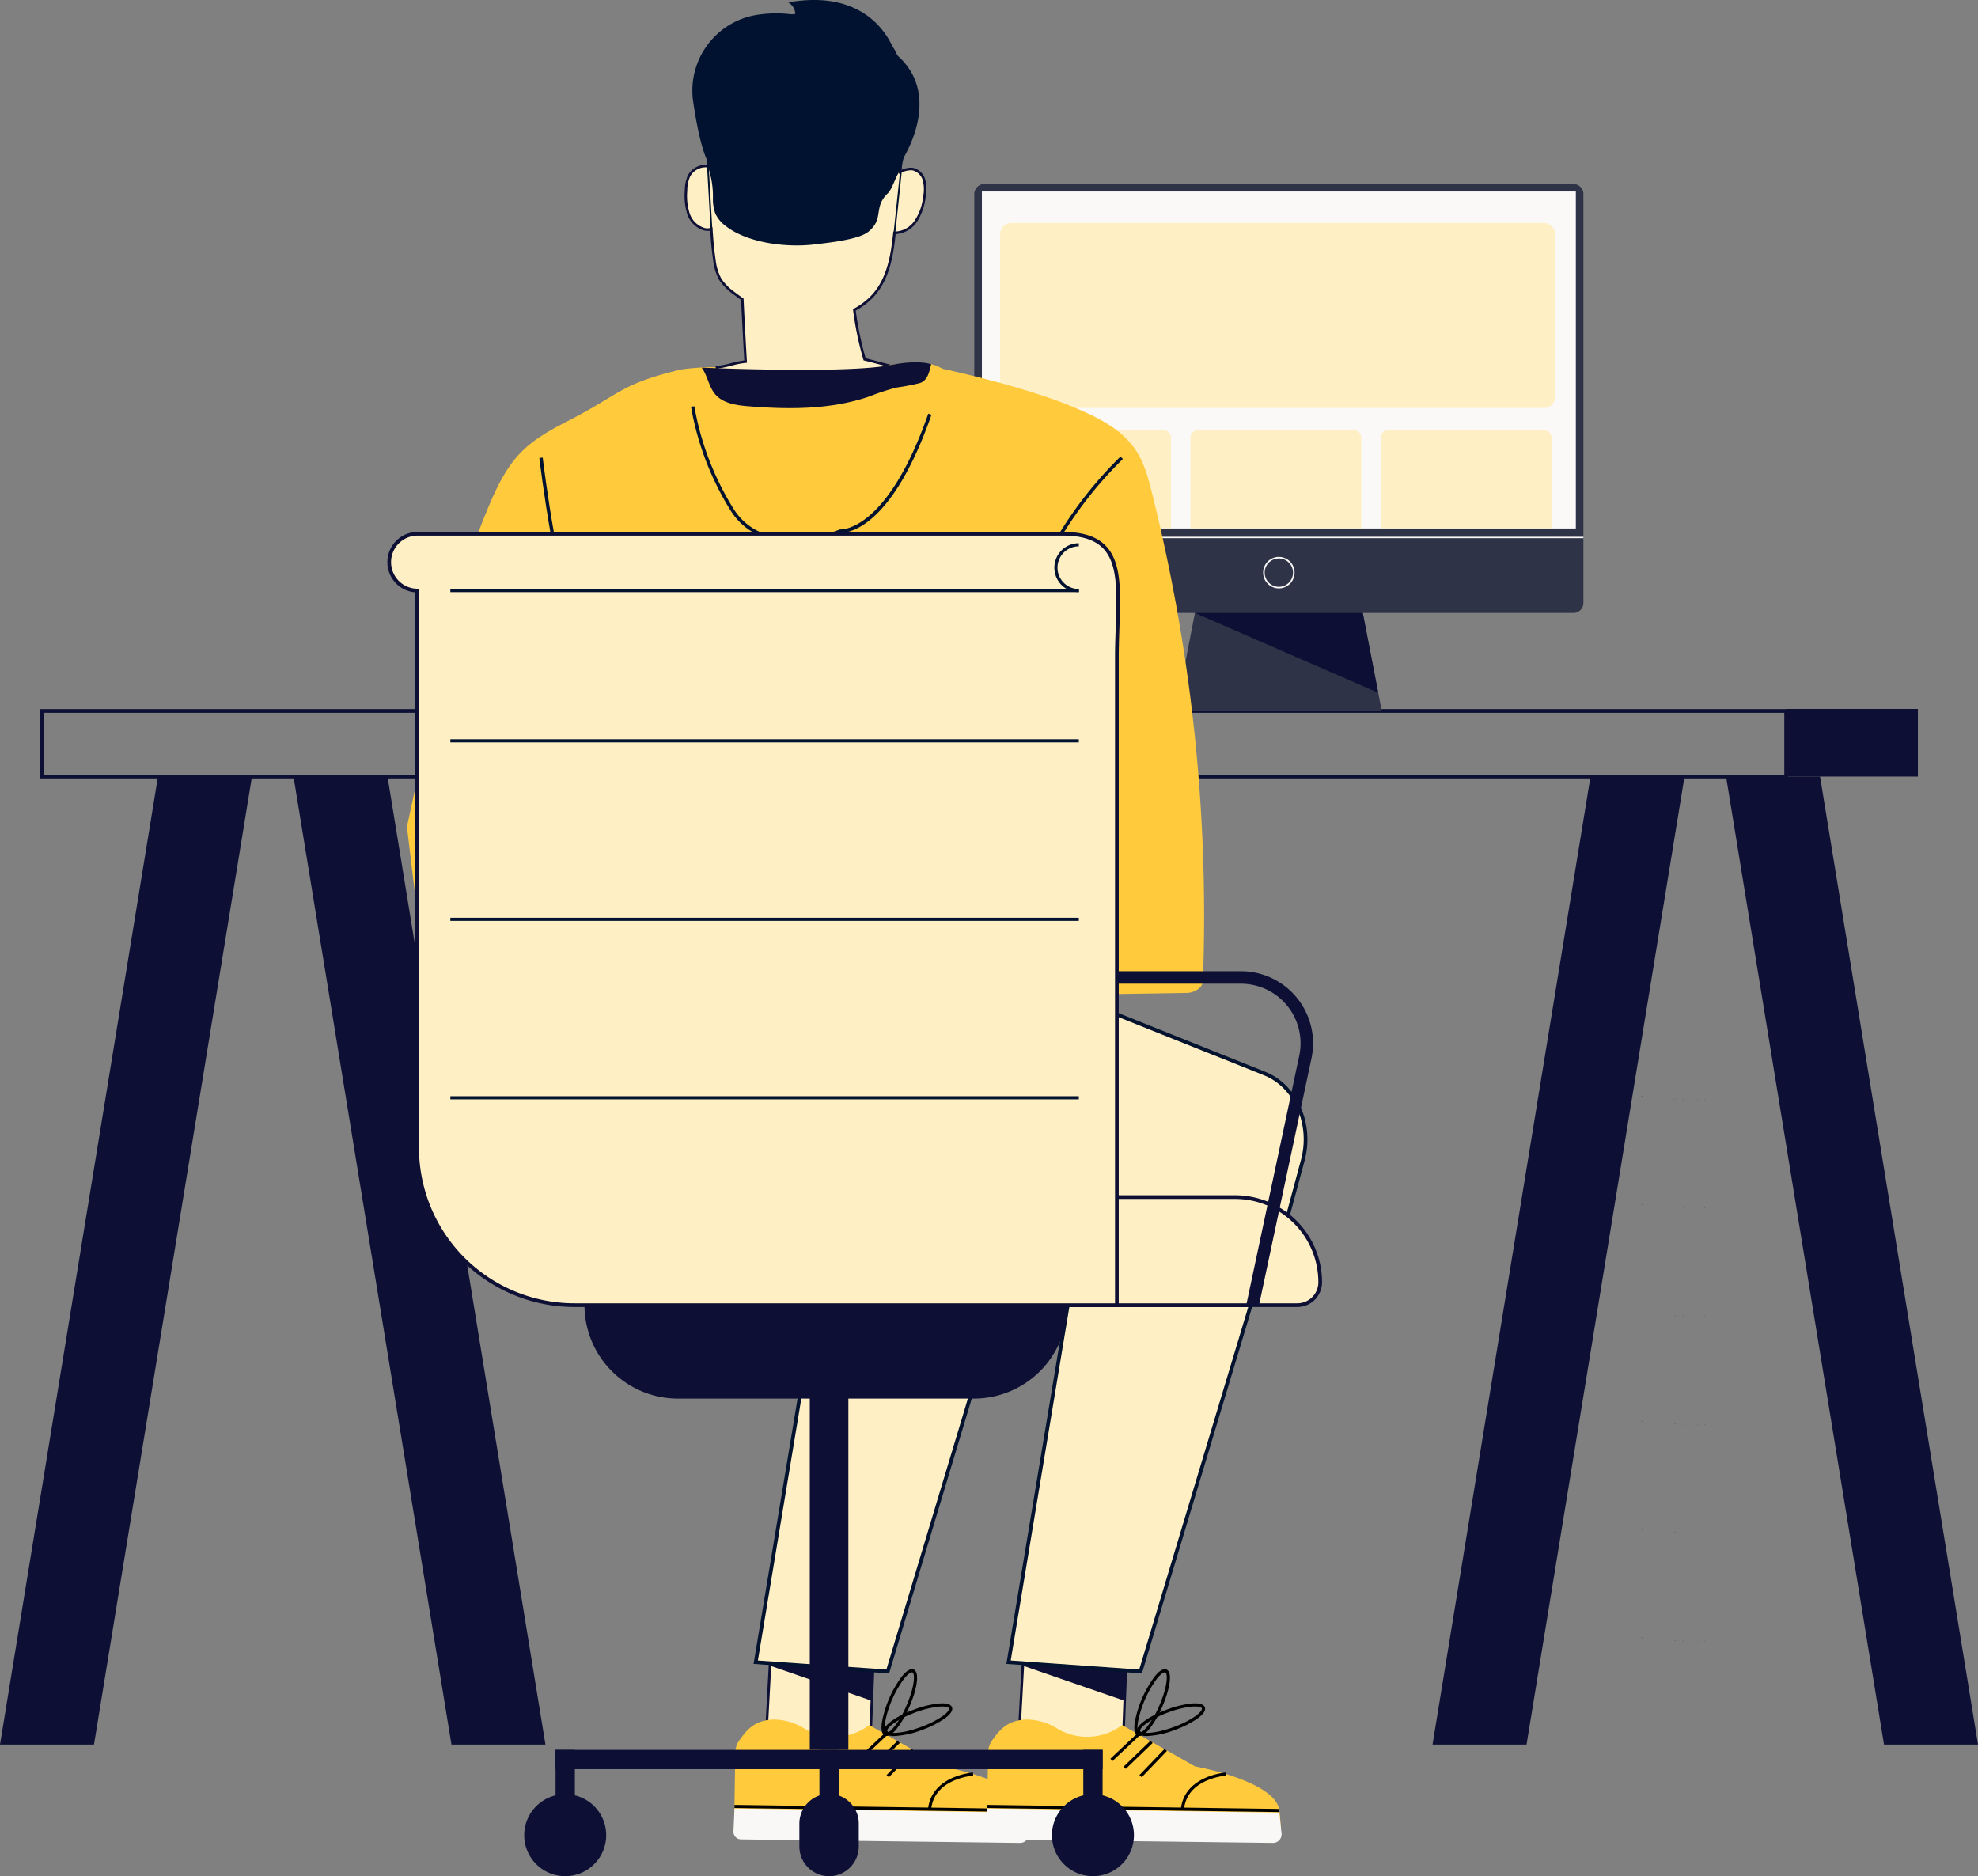 <?xml version="1.0" encoding="UTF-8"?> <svg xmlns="http://www.w3.org/2000/svg" width="534.533" height="506.997" viewBox="0 0 534.533 506.997"><rect x="0" y="0" width="534.533" height="506.997" fill="#808080" stroke="none"/><g id="Group_8533" data-name="Group 8533" transform="translate(-720 -2469.603)"><path id="Path_7426" data-name="Path 7426" d="M778.524,488.271l-.759,20.177H749.547l1.214-22.3Z" transform="translate(177.449 2431.178)" fill="#ffefc4"></path><path id="Path_7427" data-name="Path 7427" d="M778.142,508.839H749.23l1.253-23.013L778.925,488Zm-28.186-.687h27.525l.733-19.518-27.083-2.071Z" transform="translate(177.404 2431.132)" fill="#0d0f35"></path><path id="Path_7428" data-name="Path 7428" d="M778.183,498.088l-27.728-9.566.175-2.374h27.763Z" transform="translate(177.58 2431.178)" fill="#0d0f35"></path><path id="Path_9485" data-name="Path 9485" d="M0,0H20.205V33.37H0Z" transform="translate(919.09 2958.387) rotate(-83.728)" fill="#fff"></path><path id="Path_7429" data-name="Path 7429" d="M742.321,509.983a6.043,6.043,0,0,1,1.195-3.526c1.729-2.325,3.793-5.417,9.363-5.5a15.863,15.863,0,0,1,8.112,2.413,15.628,15.628,0,0,0,16.862-.434c.225-.154.452-.317.681-.485l19.706,11.166s21.868,3.914,22.789,11.923a41.871,41.871,0,0,1,.366,6.171,2.158,2.158,0,0,1-2.194,2.058l-75.5-1.05A1.7,1.7,0,0,1,742.029,531Z" transform="translate(176.365 2433.314)" fill="#ffcb3c"></path><path id="Path_9486" data-name="Path 9486" d="M0,0H10.042V.845H0Z" transform="matrix(0.728, -0.686, 0.686, 0.728, 951.741, 2944.864)"></path><path id="Path_9489" data-name="Path 9489" d="M0,0H10.1V.846H0Z" transform="matrix(0.72, -0.694, 0.694, 0.72, 955.313, 2947)"></path><path id="Path_9490" data-name="Path 9490" d="M0,0H9.851V.845H0Z" transform="translate(959.591 2949.278) rotate(-46.152)"></path><path id="Path_7430" data-name="Path 7430" d="M788.652,523.609l-.842-.072c.8-9.206,12.042-10.061,12.156-10.069l.056.844a17.563,17.563,0,0,0-5.465,1.457c-3.612,1.66-5.6,4.3-5.905,7.84" transform="translate(182.967 2435.117)"></path><path id="Path_9505" data-name="Path 9505" d="M0,0H.846V78.916H0Z" transform="translate(918.479 2958.182) rotate(-89.203)"></path><path id="Path_7431" data-name="Path 7431" d="M778.232,507.112a1.179,1.179,0,0,1-.478-.1c-.834-.364-1.1-1.6-.8-3.664a29.99,29.99,0,0,1,5.348-12.271c1.308-1.629,2.4-2.27,3.229-1.906,1.779.776.753,5.668-1.179,10.1a26.64,26.64,0,0,1-3.368,5.833c-1.071,1.334-1.993,2.006-2.751,2.006m6.825-17.191c-.39,0-1.141.5-2.1,1.687a29.151,29.151,0,0,0-5.171,11.864c-.251,1.709-.029,2.621.3,2.766s1.15-.314,2.232-1.661a25.7,25.7,0,0,0,3.252-5.641c2.168-4.973,2.405-8.645,1.617-8.989a.35.35,0,0,0-.135-.025" transform="translate(181.384 2431.6)"></path><path id="Path_7432" data-name="Path 7432" d="M780.174,505.974c-1.387,0-2.376-.317-2.651-1.062-.668-1.822,3.577-4.462,8.115-6.13a26.605,26.605,0,0,1,6.544-1.6c2.081-.182,3.3.161,3.61,1.016s-.39,1.9-2.094,3.111a26.6,26.6,0,0,1-6.022,3.018,24.054,24.054,0,0,1-7.5,1.644m12.978-7.989c-.269,0-.569.013-.9.041a25.826,25.826,0,0,0-6.325,1.549c-5.091,1.871-7.91,4.237-7.614,5.045s3.976.787,9.069-1.083a25.825,25.825,0,0,0,5.823-2.914c1.41-1,1.914-1.791,1.79-2.13-.1-.275-.706-.507-1.846-.507" transform="translate(181.474 2432.762)"></path><path id="Path_7433" data-name="Path 7433" d="M758.034,512.115a5.454,5.454,0,1,0-5.53,5.378,5.454,5.454,0,0,0,5.53-5.378" transform="translate(177.1 2434.125)" fill="#ffcb3c"></path><path id="Path_7434" data-name="Path 7434" d="M743.91,530.313l75.389.954a2.33,2.33,0,0,0,2.354-2.579l-.6-5.608-78.909-1.1-.279,6.251a2.079,2.079,0,0,0,2.046,2.079" transform="translate(176.342 2436.345)" fill="#f9f8f7"></path><path id="Path_7435" data-name="Path 7435" d="M782.8,502.092l-35.67-2.514,16-96.487h49.447Z" transform="translate(177.1 2419.2)" fill="#ffefc4" stroke="#03122e" stroke-width="1"></path><path id="Path_9431" data-name="Path 9431" d="M0,0H471.281V17.733H0Z" transform="translate(731.407 2661.722)" fill="none" stroke="#0d0f35" stroke-width="1"></path><path id="Path_7447" data-name="Path 7447" d="M932.379,539.832h-25.4l42.688-261.575h25.4Z" transform="translate(200.153 2401.198)" fill="#0d0f35"></path><path id="Path_7448" data-name="Path 7448" d="M1018.983,539.832h25.4L1001.7,278.258h-25.4Z" transform="translate(210.149 2401.198)" fill="#0d0f35"></path><path id="Path_7449" data-name="Path 7449" d="M594.041,539.832h-25.4l42.688-261.575h25.4Z" transform="translate(151.361 2401.198)" fill="#0d0f35"></path><path id="Path_7450" data-name="Path 7450" d="M680.645,539.832h25.4L663.358,278.258h-25.4Z" transform="translate(161.357 2401.198)" fill="#0d0f35"></path><path id="Path_9470" data-name="Path 9470" d="M0,0H35.6V18.276H0Z" transform="translate(1202.688 2661.179)" fill="#0d0f35"></path><path id="Path_7451" data-name="Path 7451" d="M890.685,267.814H835.066l7.761-40.1h40.1Z" transform="translate(202.719 2393.909)" fill="#2e3347"></path><path id="Path_7452" data-name="Path 7452" d="M932.934,243.258H773.442a2.709,2.709,0,0,1-2.557-2.838V130.2a2.708,2.708,0,0,1,2.557-2.838H932.934a2.708,2.708,0,0,1,2.557,2.838V240.42a2.709,2.709,0,0,1-2.557,2.838" transform="translate(212.406 2391.982)" fill="#2e3347"></path><path id="Path_9457" data-name="Path 9457" d="M0,0H164.606V.381H0Z" transform="translate(983.292 2614.651)" fill="#f9f8f7"></path><path id="Path_7453" data-name="Path 7453" d="M839.546,239.615l49.541,21.568-4.175-21.568Z" transform="translate(203.365 2395.625)" fill="#0d0f35"></path><path id="Path_7454" data-name="Path 7454" d="M859.907,234.878a4.252,4.252,0,1,1,4.253-4.253,4.258,4.258,0,0,1-4.253,4.253m0-8.083a3.83,3.83,0,1,0,3.83,3.83,3.834,3.834,0,0,0-3.83-3.83" transform="translate(205.688 2393.716)" fill="#f9f8f7"></path><path id="Path_9458" data-name="Path 9458" d="M0,0H160.509V91.057H0Z" transform="translate(985.347 2521.356)" fill="#faf9f8"></path><path id="Path_7455" data-name="Path 7455" d="M838.239,488.271l-.759,20.177H809.262l1.214-22.3Z" transform="translate(186.061 2431.178)" fill="#ffefc4"></path><path id="Path_7456" data-name="Path 7456" d="M837.857,508.839H808.945l1.253-23.013L838.64,488Zm-28.186-.687H837.2l.733-19.518-27.083-2.071Z" transform="translate(186.015 2431.132)" fill="#0d0f35"></path><path id="Path_7457" data-name="Path 7457" d="M837.9,498.088l-27.728-9.566.175-2.374h27.763Z" transform="translate(186.192 2431.178)" fill="#0d0f35"></path><path id="Path_9487" data-name="Path 9487" d="M0,0H20.205V33.37H0Z" transform="translate(987.417 2958.387) rotate(-83.728)" fill="#fff"></path><path id="Path_7458" data-name="Path 7458" d="M802.036,509.983a6.051,6.051,0,0,1,1.195-3.526c1.729-2.325,3.793-5.417,9.363-5.5a15.863,15.863,0,0,1,8.112,2.413,15.628,15.628,0,0,0,16.862-.434c.225-.154.452-.317.681-.485l19.706,11.166s21.868,3.914,22.789,11.923a41.687,41.687,0,0,1,.366,6.171,2.158,2.158,0,0,1-2.193,2.058l-75.5-1.05A1.7,1.7,0,0,1,801.744,531Z" transform="translate(184.977 2433.314)" fill="#ffcb3c"></path><path id="Path_9488" data-name="Path 9488" d="M0,0H10.042V.845H0Z" transform="matrix(0.728, -0.686, 0.686, 0.728, 1020.068, 2944.864)"></path><path id="Path_9491" data-name="Path 9491" d="M0,0H10.1V.846H0Z" transform="matrix(0.72, -0.694, 0.694, 0.72, 1023.64, 2947)"></path><path id="Path_9492" data-name="Path 9492" d="M0,0H9.851V.845H0Z" transform="translate(1027.918 2949.278) rotate(-46.152)"></path><path id="Path_7459" data-name="Path 7459" d="M848.367,523.609l-.842-.072c.8-9.206,12.042-10.061,12.156-10.069l.056.844a17.562,17.562,0,0,0-5.465,1.457c-3.612,1.66-5.6,4.3-5.905,7.84" transform="translate(191.579 2435.117)"></path><path id="Path_9506" data-name="Path 9506" d="M0,0H.846V78.916H0Z" transform="translate(986.806 2958.182) rotate(-89.203)"></path><path id="Path_7460" data-name="Path 7460" d="M837.948,507.112a1.179,1.179,0,0,1-.478-.1c-.834-.364-1.1-1.6-.8-3.664a30.01,30.01,0,0,1,5.349-12.271c1.308-1.629,2.4-2.27,3.229-1.906,1.779.776.753,5.668-1.179,10.1a26.645,26.645,0,0,1-3.369,5.833c-1.071,1.334-1.993,2.006-2.751,2.006m6.825-17.191c-.39,0-1.141.5-2.1,1.687a29.146,29.146,0,0,0-5.171,11.864c-.251,1.709-.029,2.621.3,2.766s1.15-.314,2.232-1.661a25.7,25.7,0,0,0,3.252-5.641c2.168-4.973,2.405-8.645,1.617-8.989a.35.35,0,0,0-.135-.025" transform="translate(189.996 2431.6)"></path><path id="Path_7461" data-name="Path 7461" d="M839.889,505.974c-1.387,0-2.377-.317-2.651-1.062-.668-1.822,3.577-4.462,8.115-6.13a26.606,26.606,0,0,1,6.544-1.6c2.081-.182,3.3.161,3.61,1.016s-.39,1.9-2.094,3.111a26.6,26.6,0,0,1-6.022,3.018,24.054,24.054,0,0,1-7.5,1.644m12.978-7.989c-.269,0-.569.013-.9.041a25.828,25.828,0,0,0-6.325,1.549c-5.091,1.871-7.91,4.237-7.614,5.045s3.976.787,9.069-1.083a25.829,25.829,0,0,0,5.823-2.914c1.41-1,1.914-1.791,1.789-2.13-.1-.275-.706-.507-1.846-.507" transform="translate(190.085 2432.762)"></path><path id="Path_7462" data-name="Path 7462" d="M817.75,512.115a5.455,5.455,0,1,0-5.53,5.378,5.456,5.456,0,0,0,5.53-5.378" transform="translate(185.712 2434.125)" fill="#ffcb3c"></path><path id="Path_7463" data-name="Path 7463" d="M803.625,530.313l75.389.954a2.33,2.33,0,0,0,2.354-2.579l-.6-5.608-78.909-1.1-.279,6.251a2.079,2.079,0,0,0,2.046,2.079" transform="translate(184.953 2436.345)" fill="#f9f8f7"></path><path id="Path_7465" data-name="Path 7465" d="M955.923,353.717c-.4.029.216.109-.262.048a.249.249,0,0,1,.262-.048" transform="translate(207.173 2412.077)" fill="#1d2d47"></path><path id="Path_7467" data-name="Path 7467" d="M956.311,353.7c.086.07.366.108.143.2-.029-.065-.173-.138-.143-.2" transform="translate(207.266 2412.078)" fill="#1d2d47"></path><path id="Path_7468" data-name="Path 7468" d="M962.869,354.327c.009-.019.107.03.13.04-.093,0-.178.064-.253.027.094-.006.08-.038.122-.068" transform="translate(208.195 2412.167)" fill="#1d2d47"></path><path id="Path_7469" data-name="Path 7469" d="M964.613,354.363a1.689,1.689,0,0,1-.68.118Z" transform="translate(208.366 2412.173)" fill="#1d2d47"></path><path id="Path_7470" data-name="Path 7470" d="M966.1,354.585c.154.053.111.081-.1.079-.015-.033.054-.049.1-.079" transform="translate(208.664 2412.204)" fill="#1d2d47"></path><path id="Path_7471" data-name="Path 7471" d="M966.2,354.462a.578.578,0,0,1,.294.07c-.006-.053-.343.033-.294-.07" transform="translate(208.692 2412.187)" fill="#1d2d47"></path><path id="Path_7472" data-name="Path 7472" d="M969.581,354.622c.093,0,.3-.056.381.013-.1-.048-.452.078-.381-.013" transform="translate(209.179 2412.207)" fill="#1d2d47"></path><path id="Path_7473" data-name="Path 7473" d="M971.153,354.537a.333.333,0,0,0,.15,0c.106.029-.006.073-.1.08Z" transform="translate(209.407 2412.198)" fill="#1d2d47"></path><path id="Path_7477" data-name="Path 7477" d="M955.923,379.288c-.4.029.216.109-.262.048a.247.247,0,0,1,.262-.048" transform="translate(207.173 2415.765)" fill="#1d2d47"></path><path id="Path_7479" data-name="Path 7479" d="M956.311,379.274c.086.07.366.108.143.2-.029-.065-.173-.138-.143-.2" transform="translate(207.266 2415.765)" fill="#1d2d47"></path><path id="Path_7480" data-name="Path 7480" d="M962.869,379.9c.009-.021.107.029.13.04-.093,0-.178.063-.253.027.094-.006.08-.038.122-.068" transform="translate(208.195 2415.855)" fill="#1d2d47"></path><path id="Path_7481" data-name="Path 7481" d="M964.613,379.933a1.688,1.688,0,0,1-.68.118Z" transform="translate(208.366 2415.86)" fill="#1d2d47"></path><path id="Path_7482" data-name="Path 7482" d="M966.1,380.155c.154.053.111.08-.1.079-.015-.033.054-.049.1-.079" transform="translate(208.664 2415.892)" fill="#1d2d47"></path><path id="Path_7483" data-name="Path 7483" d="M966.2,380.033a.578.578,0,0,1,.294.07c-.006-.053-.343.033-.294-.07" transform="translate(208.692 2415.875)" fill="#1d2d47"></path><path id="Path_7484" data-name="Path 7484" d="M969.581,380.192c.093,0,.3-.056.381.013-.1-.048-.452.078-.381-.013" transform="translate(209.179 2415.894)" fill="#1d2d47"></path><path id="Path_7485" data-name="Path 7485" d="M971.153,380.108a.332.332,0,0,0,.15,0c.106.029-.006.073-.1.08Z" transform="translate(209.407 2415.885)" fill="#1d2d47"></path><path id="Path_7489" data-name="Path 7489" d="M955.923,404.858c-.4.029.216.109-.262.048a.249.249,0,0,1,.262-.048" transform="translate(207.173 2419.452)" fill="#1d2d47"></path><path id="Path_7491" data-name="Path 7491" d="M956.311,404.844c.086.07.366.108.143.2-.029-.065-.173-.138-.143-.2" transform="translate(207.266 2419.452)" fill="#1d2d47"></path><path id="Path_7492" data-name="Path 7492" d="M962.869,405.468c.009-.021.107.029.13.04-.093,0-.178.063-.253.027.094-.006.08-.038.122-.068" transform="translate(208.195 2419.542)" fill="#1d2d47"></path><path id="Path_7493" data-name="Path 7493" d="M964.613,405.5a1.687,1.687,0,0,1-.68.118Z" transform="translate(208.366 2419.548)" fill="#1d2d47"></path><path id="Path_7494" data-name="Path 7494" d="M966.1,405.726c.154.053.111.081-.1.079-.015-.033.054-.049.1-.079" transform="translate(208.664 2419.581)" fill="#1d2d47"></path><path id="Path_7495" data-name="Path 7495" d="M966.2,405.6a.577.577,0,0,1,.294.07c-.006-.053-.343.033-.294-.07" transform="translate(208.692 2419.562)" fill="#1d2d47"></path><path id="Path_7496" data-name="Path 7496" d="M969.581,405.763c.093,0,.3-.056.381.013-.1-.048-.452.078-.381-.013" transform="translate(209.179 2419.582)" fill="#1d2d47"></path><path id="Path_7497" data-name="Path 7497" d="M971.153,405.678a.333.333,0,0,0,.15,0c.106.029-.006.073-.1.08Z" transform="translate(209.407 2419.573)" fill="#1d2d47"></path><path id="Path_7501" data-name="Path 7501" d="M955.923,430.429c-.4.029.216.109-.262.048a.249.249,0,0,1,.262-.048" transform="translate(207.173 2423.14)" fill="#1d2d47"></path><path id="Path_7503" data-name="Path 7503" d="M956.311,430.415c.086.07.366.108.143.2-.029-.065-.173-.138-.143-.2" transform="translate(207.266 2423.14)" fill="#1d2d47"></path><path id="Path_7504" data-name="Path 7504" d="M962.869,431.039c.009-.021.107.029.13.04-.093,0-.178.063-.253.027.094-.006.08-.038.122-.068" transform="translate(208.195 2423.23)" fill="#1d2d47"></path><path id="Path_7505" data-name="Path 7505" d="M964.613,431.074a1.689,1.689,0,0,1-.68.118Z" transform="translate(208.366 2423.235)" fill="#1d2d47"></path><path id="Path_7506" data-name="Path 7506" d="M966.1,431.3c.154.053.111.081-.1.079-.015-.033.054-.049.1-.079" transform="translate(208.664 2423.268)" fill="#1d2d47"></path><path id="Path_7507" data-name="Path 7507" d="M966.2,431.174a.578.578,0,0,1,.294.07c-.006-.053-.343.033-.294-.07" transform="translate(208.692 2423.25)" fill="#1d2d47"></path><path id="Path_7508" data-name="Path 7508" d="M969.581,431.333c.093,0,.3-.056.381.013-.1-.048-.452.078-.381-.013" transform="translate(209.179 2423.269)" fill="#1d2d47"></path><path id="Path_7509" data-name="Path 7509" d="M971.153,431.249a.333.333,0,0,0,.15,0c.106.029-.006.073-.1.08Z" transform="translate(209.407 2423.261)" fill="#1d2d47"></path><path id="Path_7513" data-name="Path 7513" d="M955.923,456c-.4.029.216.109-.262.048a.249.249,0,0,1,.262-.048" transform="translate(207.173 2426.828)" fill="#1d2d47"></path><path id="Path_7515" data-name="Path 7515" d="M956.311,455.985c.086.07.366.108.143.2-.029-.065-.173-.138-.143-.2" transform="translate(207.266 2426.829)" fill="#1d2d47"></path><path id="Path_7516" data-name="Path 7516" d="M962.869,456.61c.009-.021.107.029.13.04-.093,0-.178.063-.253.027.094-.006.08-.038.122-.068" transform="translate(208.195 2426.917)" fill="#1d2d47"></path><path id="Path_7517" data-name="Path 7517" d="M964.613,456.645a1.688,1.688,0,0,1-.68.118Z" transform="translate(208.366 2426.924)" fill="#1d2d47"></path><path id="Path_7518" data-name="Path 7518" d="M966.1,456.867c.154.053.111.081-.1.079-.015-.033.054-.049.1-.079" transform="translate(208.664 2426.956)" fill="#1d2d47"></path><path id="Path_7519" data-name="Path 7519" d="M966.2,456.744a.578.578,0,0,1,.294.07c-.006-.053-.343.033-.294-.07" transform="translate(208.692 2426.937)" fill="#1d2d47"></path><path id="Path_7520" data-name="Path 7520" d="M969.581,456.9c.093,0,.3-.056.381.013-.1-.048-.452.078-.381-.013" transform="translate(209.179 2426.958)" fill="#1d2d47"></path><path id="Path_7521" data-name="Path 7521" d="M971.153,456.819a.332.332,0,0,0,.15,0c.106.029-.006.073-.1.08Z" transform="translate(209.407 2426.948)" fill="#1d2d47"></path><path id="Path_7525" data-name="Path 7525" d="M955.923,481.57c-.4.029.216.109-.262.048a.249.249,0,0,1,.262-.048" transform="translate(207.173 2430.515)" fill="#1d2d47"></path><path id="Path_7527" data-name="Path 7527" d="M956.311,481.556c.086.07.366.108.143.2-.029-.065-.173-.138-.143-.2" transform="translate(207.266 2430.516)" fill="#1d2d47"></path><path id="Path_7528" data-name="Path 7528" d="M962.869,482.18c.009-.021.107.027.13.04-.093,0-.178.063-.253.027.094-.006.08-.038.122-.068" transform="translate(208.195 2430.605)" fill="#1d2d47"></path><rect id="Rectangle_1809" data-name="Rectangle 1809" width="150" height="50" rx="3" transform="translate(990.283 2529.846)" fill="#ffefc4"></rect><path id="Rectangle_1814" data-name="Rectangle 1814" d="M2,0H44.169a2,2,0,0,1,2,2V26.5a0,0,0,0,1,0,0H0a0,0,0,0,1,0,0V2A2,2,0,0,1,2,0Z" transform="translate(1093.114 2585.846)" fill="#ffefc4"></path><path id="Rectangle_1815" data-name="Rectangle 1815" d="M2,0H44.169a2,2,0,0,1,2,2V26.5a0,0,0,0,1,0,0H0a0,0,0,0,1,0,0V2A2,2,0,0,1,2,0Z" transform="translate(1041.699 2585.846)" fill="#ffefc4"></path><path id="Rectangle_1816" data-name="Rectangle 1816" d="M2,0H44.169a2,2,0,0,1,2,2V26.5a0,0,0,0,1,0,0H0a0,0,0,0,1,0,0V2A2,2,0,0,1,2,0Z" transform="translate(990.283 2585.846)" fill="#ffefc4"></path><path id="Path_7529" data-name="Path 7529" d="M964.613,482.215a1.688,1.688,0,0,1-.68.118Z" transform="translate(208.366 2430.611)" fill="#1d2d47"></path><path id="Path_7530" data-name="Path 7530" d="M966.1,482.437c.154.053.111.081-.1.079-.015-.033.054-.049.1-.079" transform="translate(208.664 2430.643)" fill="#1d2d47"></path><path id="Path_7531" data-name="Path 7531" d="M966.2,482.315a.577.577,0,0,1,.294.07c-.006-.053-.343.033-.294-.07" transform="translate(208.692 2430.625)" fill="#1d2d47"></path><path id="Path_7532" data-name="Path 7532" d="M969.581,482.474c.093,0,.3-.056.381.013-.1-.048-.452.078-.381-.013" transform="translate(209.179 2430.645)" fill="#1d2d47"></path><path id="Path_7533" data-name="Path 7533" d="M971.153,482.39a.368.368,0,0,0,.15,0c.106.029-.006.073-.1.08Z" transform="translate(209.407 2430.636)" fill="#1d2d47"></path><path id="Path_7629" data-name="Path 7629" d="M866.034,215.484c-.975-3.882-2.032-7.828-4.218-11.182-3.818-5.859-10.5-9.1-16.954-11.8-15.24-6.377-40.316-11.567-43.63-11.97,0,0-16.822,5.562-25.344,6.8-5.543.8-15.764-1.1-17.155-1.513-1.192-.351-6.084-3.565-6.991-3.728-5.194-.933-13.049.277-13.049.277-16.685,4.086-15.569,6.267-30.957,14.169-4.309,2.214-8.611,4.615-12.024,8.053-4.153,4.183-6.74,9.642-9.011,15.082a203.356,203.356,0,0,0-12.332,41.575l-9.618,44.669,11.774,98.364,34.049-1.818-7.2-84.513,8.574-21.137c-1.626,22.1,4.213,76.295,4.213,76.295a83.714,83.714,0,0,1,30.216-6.4c17.145-.365,41.26,5.055,41.26,5.055l37.865,4.791c1.54-8.8,9.205-16.274,8.327-25.079l41.546-.652a5.52,5.52,0,0,0,2.81-.771c2.109-1.293,1.945-3.224,1.78-5.917a470.64,470.64,0,0,0-13.932-128.645M836.24,319.219l.12-14.693,3.627,13.186Z" transform="translate(165.221 2387.104)" fill="#ffcb3c"></path><path id="Path_7630" data-name="Path 7630" d="M707.416,253.725c-2.83-4.838-5.608-14.844-8.257-29.742-1.968-11.07-3.125-20.856-3.137-20.953l.909-.106c.046.388,4.643,39,11.275,50.338Z" transform="translate(169.731 2390.334)" fill="#001230"></path><path id="Path_7631" data-name="Path 7631" d="M814.542,234.741l-.843-.351a107.856,107.856,0,0,1,22.409-31.706l.637.656a106.937,106.937,0,0,0-22.2,31.4" transform="translate(186.701 2390.299)" fill="#001230"></path><path id="Path_7632" data-name="Path 7632" d="M794.976,143.058a4.149,4.149,0,0,0-3.158-2.965,6.448,6.448,0,0,0-3.283.764q.127-1.359.253-2.719a132.99,132.99,0,0,0,.792-13.506,66.279,66.279,0,0,0-.944-10.54,20.376,20.376,0,0,0-1.439-5.184,15.342,15.342,0,0,0-3.308-4.5c-5.215-5.054-12.893-7.093-20.12-6.38s-14.839,2.933-20.717,7.2c-2.477,1.8-4.648,4.813-4.977,6.733a135.926,135.926,0,0,0-1.429,27.366,5.124,5.124,0,0,0-5.123,2.544,9.322,9.322,0,0,0-.844,4.038,15.97,15.97,0,0,0,.643,6.243,6.456,6.456,0,0,0,4.343,4.223,3.383,3.383,0,0,0,1.843-.08c.181,2.812.412,5.622.834,8.408a13.986,13.986,0,0,0,1.577,5.181,14.329,14.329,0,0,0,3.759,3.788c.722.553,1.465,1.079,2.206,1.605.256,5.511.546,11,.894,16.849-2.613.222-5.135,1.3-7.749,1.528a38.73,38.73,0,0,0,2.3,10.974,18.334,18.334,0,0,0,6.586,8.4,26.149,26.149,0,0,0,6.306,2.788,37.452,37.452,0,0,0,12.528,2.37c4.271-.1,8.665-1.588,11.506-4.777,2.2-2.465,3.291-5.7,4.179-8.879,1.1-3.925,6.151-6.45,6.784-10.476-1.966-.286-8.232-2.077-10.281-2.536a87.146,87.146,0,0,1-2.779-13.367,18.624,18.624,0,0,0,5.115-3.933c4.034-4.509,5.1-10.791,5.726-16.882a7.063,7.063,0,0,0,5.683-3.023,14.943,14.943,0,0,0,2.407-6.73,10.027,10.027,0,0,0-.111-4.529" transform="translate(174.722 2375.188)" fill="#ffefc4"></path><path id="Path_7633" data-name="Path 7633" d="M766.243,218.582a38.877,38.877,0,0,1-12.087-2.391,26.813,26.813,0,0,1-6.388-2.83,18.563,18.563,0,0,1-6.714-8.559,37.99,37.99,0,0,1-2.324-11.075l-.031-.343.343-.029a23.943,23.943,0,0,0,3.819-.755,26.877,26.877,0,0,1,3.6-.74c-.326-5.509-.61-10.865-.867-16.355-.7-.5-1.4-.994-2.079-1.516a14.737,14.737,0,0,1-3.843-3.886,14.278,14.278,0,0,1-1.622-5.306c-.426-2.8-.65-5.6-.81-8.015a3.836,3.836,0,0,1-1.6-.029,6.782,6.782,0,0,1-4.591-4.44,16.355,16.355,0,0,1-.664-6.377,9.619,9.619,0,0,1,.884-4.186,5.526,5.526,0,0,1,5.07-2.762c-.331-10.948.117-19.3,1.446-27.042.356-2.077,2.6-5.131,5.113-6.952,5.35-3.882,12.768-6.46,20.885-7.262,7.8-.763,15.415,1.655,20.392,6.476a15.659,15.659,0,0,1,3.38,4.6,20.686,20.686,0,0,1,1.468,5.27,66.966,66.966,0,0,1,.947,10.594,133.462,133.462,0,0,1-.793,13.534l-.2,2.16a5.821,5.821,0,0,1,2.935-.571,4.442,4.442,0,0,1,3.438,3.2,10.423,10.423,0,0,1,.124,4.684,15.564,15.564,0,0,1-2.47,6.882,7.472,7.472,0,0,1-5.65,3.166c-.6,5.705-1.625,12.123-5.779,16.765a18.668,18.668,0,0,1-5,3.893,87,87,0,0,0,2.682,12.887c.787.183,2.013.508,3.415.878,2.544.672,5.427,1.433,6.642,1.609l.342.05-.053.343c-.349,2.215-1.966,3.986-3.529,5.7-1.359,1.49-2.766,3.031-3.264,4.815-.835,2.991-1.922,6.4-4.252,9.015-2.666,2.992-6.951,4.775-11.754,4.893-.185,0-.371.006-.556.006m-26.8-24.577a36.663,36.663,0,0,0,2.243,10.535,17.889,17.889,0,0,0,6.459,8.249,25.773,25.773,0,0,0,6.225,2.748c3.89,1.284,8.084,2.475,12.412,2.353,4.615-.113,8.718-1.811,11.257-4.662,2.233-2.507,3.29-5.829,4.1-8.745.544-1.941,2-3.542,3.419-5.092,1.476-1.617,2.875-3.15,3.293-5.009-1.39-.254-4.02-.947-6.364-1.566-1.457-.384-2.832-.747-3.588-.917l-.2-.045-.057-.195a87.741,87.741,0,0,1-2.79-13.418l-.031-.233.207-.112a18.173,18.173,0,0,0,5.023-3.859c4.093-4.573,5.057-11.012,5.64-16.687l.032-.319.32.01a6.638,6.638,0,0,0,5.395-2.883,14.2,14.2,0,0,0,2.344-6.579,9.668,9.668,0,0,0-.1-4.371,3.841,3.841,0,0,0-2.877-2.731,6.03,6.03,0,0,0-3.006.7l-.626.262.3-3.286a133.069,133.069,0,0,0,.791-13.473,66.135,66.135,0,0,0-.938-10.484,20.148,20.148,0,0,0-1.412-5.1,15.007,15.007,0,0,0-3.236-4.394c-4.834-4.684-12.251-7.038-19.847-6.285-8,.788-15.3,3.322-20.549,7.134-2.344,1.7-4.516,4.621-4.84,6.513-1.338,7.784-1.777,16.2-1.425,27.3l.013.41-.405-.058a4.8,4.8,0,0,0-4.772,2.367,9.032,9.032,0,0,0-.8,3.891,15.738,15.738,0,0,0,.621,6.108,6.092,6.092,0,0,0,4.1,4.006,3.019,3.019,0,0,0,1.651-.066l.43-.154.029.455c.16,2.492.384,5.437.831,8.377a13.732,13.732,0,0,0,1.531,5.056,14.183,14.183,0,0,0,3.674,3.692c.72.552,1.458,1.076,2.2,1.6l.136.1.008.167c.263,5.655.556,11.164.894,16.844l.019.334-.333.027a23.964,23.964,0,0,0-3.819.755,27.113,27.113,0,0,1-3.586.739" transform="translate(174.679 2375.144)" fill="#0d0f35"></path><path id="Path_7634" data-name="Path 7634" d="M786.192,121.38s-.2,4-1.992,5.782l1.793,3.894,1.083,9.219,1.49-1.7s12.184-17.9-1.592-29.231c0,0-4.9-18.095-28.889-13.847a3.959,3.959,0,0,1,1.925,3.378,33.932,33.932,0,0,0-10.832.074A20.721,20.721,0,0,0,732.4,122.476c.771,5.214,2.037,12.036,3.78,15.781a24.264,24.264,0,0,0,3.484-7.371c.964-3.907-3.83-8.721,2.485-10.076a7.512,7.512,0,0,1-2.06,5.112s20.271,1.467,27.755-5.987,18.347,1.444,18.347,1.444" transform="translate(174.944 2374.749)" fill="#001230"></path><path id="Path_9459" data-name="Path 9459" d="M0,0H16.743V.457H0Z" transform="matrix(0.105, -0.994, 0.994, 0.105, 961.481, 2532.583)" fill="#001230"></path><path id="Path_9460" data-name="Path 9460" d="M0,0H.457V17.032H0Z" transform="translate(911.067 2514.478) rotate(-3.251)" fill="#001230"></path><path id="Path_7635" data-name="Path 7635" d="M768.426,293.635l-16.561-.544v31.627h16.561Z" transform="translate(177.784 2403.336)" fill="#7753ec"></path><path id="Path_9461" data-name="Path 9461" d="M0,0H17.346V.915H0Z" transform="translate(876.402 2686.156) rotate(-85.482)" fill="#001230"></path><path id="Path_9462" data-name="Path 9462" d="M0,0H8.783V.914H0Z" transform="translate(859.811 2704.589)" fill="#001230"></path><path id="Path_7636" data-name="Path 7636" d="M805.658,198.518c-.832,13.534-18.326,24.551-40.932,24.551s-40.97-10.992-40.931-24.551c.063-22.532,19.036-15,37.725-14.3,23.445.873,45.971-15.5,44.138,14.3" transform="translate(173.736 2387.1)" fill="#ffcb3c"></path><path id="Path_7637" data-name="Path 7637" d="M759.342,227.431c-6.048,0-12.811-1.855-16.992-8.776a78.564,78.564,0,0,1-10.508-27.736l.907-.112a77.609,77.609,0,0,0,10.384,27.375c8.559,14.165,28.673,6.013,28.875,5.929l.106-.045.114.011c.121,0,12.558.752,23.734-31.282l.863.3c-11.005,31.545-23.168,31.967-24.57,31.9a38.54,38.54,0,0,1-12.915,2.434" transform="translate(174.896 2388.586)" fill="#001230"></path><path id="Path_7638" data-name="Path 7638" d="M737.238,146.514a11.479,11.479,0,0,0,.673,4.2,8.854,8.854,0,0,0,2.792,3.315c5.881,4.62,16.532,5.886,23.954,4.972,3.423-.422,11.9-1.244,14.572-3.422,4.409-3.593,1.2-6.492,5.3-10.429,1.046-1,2.016-4.091,2.785-5.318a12.647,12.647,0,0,0,1.2-3.244,63.206,63.206,0,0,0,2.066-9.9c.7-6.727-4.187-13.1-10.306-15.985s-13.184-2.912-19.914-2.242a44.237,44.237,0,0,0-13.48,3.1,10.351,10.351,0,0,0-3.661,2.417c-.835.937-5.847,2.645-6.372,3.786-2.052,4.464-1.252,10.208-.85,15.3.175,2.223-.925,3.03-.09,5.04a23.892,23.892,0,0,1,1.332,8.409" transform="translate(175.424 2376.66)" fill="#001230"></path><path id="Path_7639" data-name="Path 7639" d="M813.032,338.757l-.91-.091c.041-.417,4.175-41.885,1.771-69.588L814.8,269c2.412,27.788-1.73,69.342-1.772,69.758" transform="translate(186.473 2399.863)" fill="#001230"></path><path id="Path_7640" data-name="Path 7640" d="M734.372,181.863c1.584,2.187,1.893,5.142,3.647,7.195,2.107,2.467,5.669,2.968,8.9,3.232,11.018.9,22.364.945,32.815-2.66a62.474,62.474,0,0,1,7.249-2.381,57.768,57.768,0,0,0,6.363-1.224c2.05-.684,2.541-2.99,3.032-5.1,0,0-3.435-1.278-10.743.211-12.065,2.457-51.264.723-51.264.723" transform="translate(175.261 2387.088)" fill="#0d0f35"></path><path id="Path_7641" data-name="Path 7641" d="M842.511,502.092l-35.67-2.514,16-96.487h49.447Z" transform="translate(185.712 2419.2)" fill="#ffefc4" stroke="#03122e" stroke-width="1"></path><path id="Path_7642" data-name="Path 7642" d="M831.1,311.4l41.479,16.586c8.355,3.341,12.9,13.666,10.29,23.359L878.2,368.677H831.1Z" transform="translate(189.211 2431.738)" fill="#ffefc4" stroke="#03122e" stroke-width="1"></path><path id="Path_7643" data-name="Path 7643" d="M883.634,406.771H815.479v-29.2H866.79a23.02,23.02,0,0,1,23.02,23.02,6.177,6.177,0,0,1-6.176,6.176" transform="translate(186.958 2415.521)" fill="#ffefc4" stroke="#0d0f35" stroke-width="1"></path><path id="Path_9437" data-name="Path 9437" d="M3002.079,1007.449a42.532,42.532,0,0,1-42.531-42.531V814.343a7.672,7.672,0,0,1,0-15.342h174.546c18.543,0,14.552,15.032,14.552,33.576v174.873Z" transform="translate(-2126.82 1814.841)" fill="#ffefc4" stroke="#0d0f35" stroke-width="1"></path><path id="Path_9438" data-name="Path 9438" d="M0,0H169.835V.846H0Z" transform="translate(841.705 2628.764)" fill="#001230"></path><path id="Path_9439" data-name="Path 9439" d="M0,0H169.835V.846H0Z" transform="translate(841.705 2669.376)" fill="#001230"></path><path id="Path_9463" data-name="Path 9463" d="M0,0H169.835V.846H0Z" transform="translate(841.705 2717.607)" fill="#001230"></path><path id="Path_9467" data-name="Path 9467" d="M0,0H169.835V.846H0Z" transform="translate(841.705 2765.839)" fill="#001230"></path><path id="Path_7646" data-name="Path 7646" d="M824.268,236.36a6.608,6.608,0,1,1,0-13.216v.844a5.763,5.763,0,0,0,0,11.526Z" transform="translate(187.272 2393.249)" fill="#001230"></path><path id="Path_7647" data-name="Path 7647" d="M811.932,428.337h-80a25.245,25.245,0,0,1-25.246-25.246H837.178a25.246,25.246,0,0,1-25.246,25.246" transform="translate(171.269 2419.2)" fill="#0d0f35"></path><path id="Path_9474" data-name="Path 9474" d="M0,0H10.428V100.04H0Z" transform="translate(938.836 2842.428)" fill="#0d0f35"></path><path id="Path_9493" data-name="Path 9493" d="M0,0H147.826V5.214H0Z" transform="translate(870.136 2942.47)" fill="#0d0f35"></path><path id="Path_9494" data-name="Path 9494" d="M0,0H5.214V23.052H0Z" transform="translate(870.136 2942.468)" fill="#0d0f35"></path><path id="Path_9495" data-name="Path 9495" d="M0,0H5.214V23.052H0Z" transform="translate(941.442 2942.468)" fill="#0d0f35"></path><path id="Path_7648" data-name="Path 7648" d="M765.462,540.743h0a8.026,8.026,0,0,1-8.027-8.027v-6.1a8.027,8.027,0,1,1,16.053,0v6.1a8.026,8.026,0,0,1-8.027,8.027" transform="translate(178.587 2435.856)" fill="#0d0f35"></path><path id="Path_9496" data-name="Path 9496" d="M0,0H5.214V23.052H0Z" transform="translate(1012.748 2942.468)" fill="#0d0f35"></path><path id="Path_7649" data-name="Path 7649" d="M714.605,529.665a11.078,11.078,0,1,0-11.078,11.078,11.079,11.079,0,0,0,11.078-11.078" transform="translate(169.215 2435.856)" fill="#0d0f35"></path><path id="Path_7650" data-name="Path 7650" d="M839.244,529.665a11.078,11.078,0,1,0-11.078,11.078,11.079,11.079,0,0,0,11.078-11.078" transform="translate(187.189 2435.856)" fill="#0d0f35"></path><path id="Path_7651" data-name="Path 7651" d="M870.761,414.817l-3.307-.7,14.253-67.058a16.1,16.1,0,0,0-15.75-19.449H832.424v-3.381h33.533a19.483,19.483,0,0,1,19.057,23.534Z" transform="translate(189.401 2407.826)" fill="#0d0f35"></path></g></svg> 